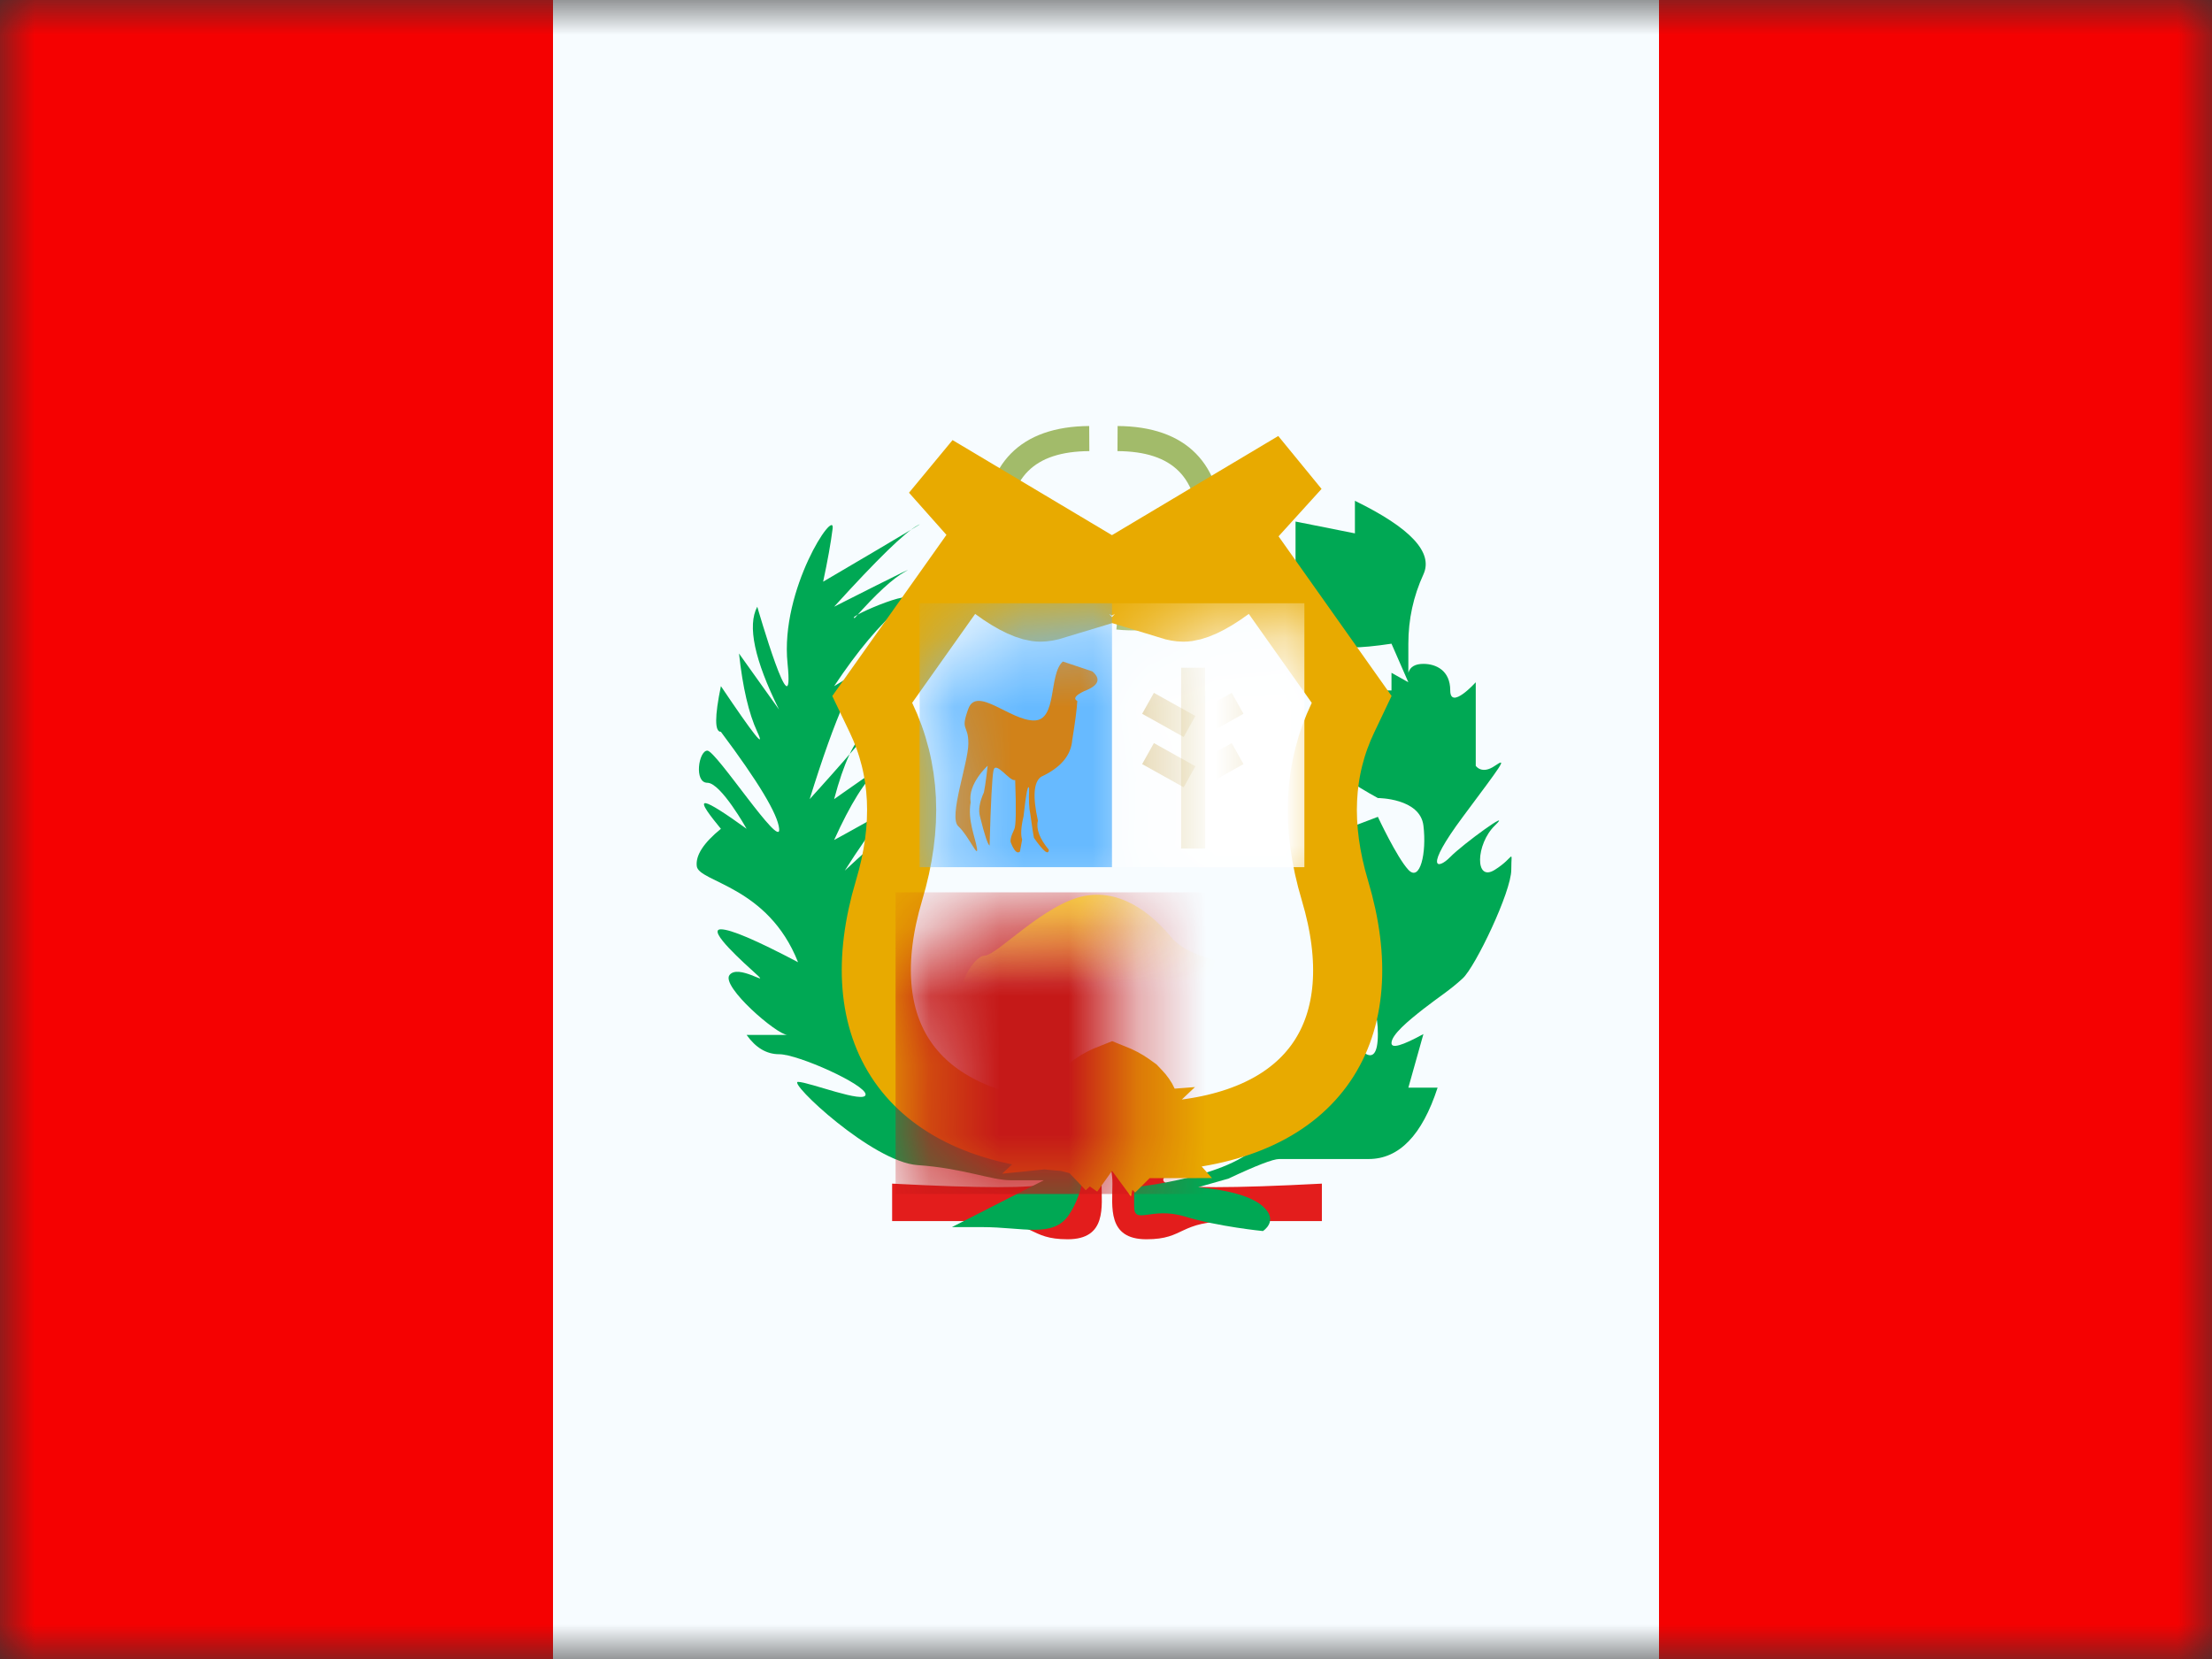 <?xml version="1.0" encoding="UTF-8"?>
<svg width="32px" height="24px" viewBox="0 0 32 24" version="1.1" xmlns="http://www.w3.org/2000/svg" xmlns:xlink="http://www.w3.org/1999/xlink">
    <rect x="0" y="0" width="32" height="24" fill="#333333" stroke="none"/>
    <!-- Generator: Sketch 61 (89581) - https://sketch.com -->
    <title>flags/L/PE - Peru</title>
    <desc>Created with Sketch.</desc>
    <defs>
        <rect id="path-1" x="0" y="0" width="32" height="24"></rect>
        <path d="M4.936,0.154 L5.847,1.441 C5.438,2.298 5.39,3.251 5.703,4.299 C6.172,5.871 5.678,7.083 3.59,7.217 C3.297,7.273 3.099,7.337 2.997,7.411 L2.998,7.527 C2.998,7.531 2.998,7.533 2.998,7.535 L2.989,7.494 C2.983,7.478 2.972,7.462 2.958,7.446 C2.94,7.462 2.93,7.478 2.923,7.494 L2.915,7.535 C2.915,7.533 2.915,7.531 2.915,7.527 L2.916,7.411 C2.814,7.337 2.616,7.273 2.323,7.217 C0.235,7.083 -0.26,5.871 0.21,4.299 C0.523,3.251 0.475,2.298 0.066,1.441 L0.066,1.441 L0.977,0.154 C1.34,0.422 1.655,0.556 1.922,0.556 C2.19,0.556 2.548,0.422 2.998,0.154 L2.915,0.246 C2.915,0.215 2.915,0.185 2.915,0.154 L2.956,0.178 L2.998,0.154 C2.998,0.185 2.998,0.217 2.998,0.248 L2.915,0.154 C3.365,0.422 3.723,0.556 3.99,0.556 C4.257,0.556 4.572,0.422 4.936,0.154 Z" id="path-3"></path>
    </defs>
    <g id="flags/L/PE---Peru" stroke="none" stroke-width="1" fill="none" fill-rule="evenodd">
        <g id="flag">
            <mask id="mask-2" fill="white">
                <use xlink:href="#path-1"></use>
            </mask>
            <g id="mask"></g>
            <g id="contents" mask="url(#mask-2)">
                <polygon id="middle" fill="#F7FCFF" points="8 0 25 0 25 24 8 24"></polygon>
                <polygon id="right" fill="#F50101" points="24 0 32 0 32 24 24 24"></polygon>
                <polygon id="left" fill="#F50101" points="0 0 8 0 8 24 0 24"></polygon>
                <g id="mark" transform="translate(10, 6)">
                    <g id="top" transform="translate(4.174, 0)" fill="#A2BB6A" fill-rule="nonzero">
                        <path d="M1.567,2.745 L1.601,3.107 C0.602,3.208 0.063,2.72 0.063,1.708 C0.063,0.703 0.591,0.169 1.583,0.163 L1.585,0.526 C0.781,0.531 0.411,0.906 0.411,1.708 C0.411,2.501 0.77,2.826 1.567,2.745 Z" id="Path-205"></path>
                        <path d="M3.48,2.745 L3.514,3.107 C2.516,3.208 1.976,2.72 1.976,1.708 C1.976,0.703 2.504,0.169 3.496,0.163 L3.498,0.526 C2.694,0.531 2.324,0.906 2.324,1.708 C2.324,2.501 2.683,2.826 3.48,2.745 Z" id="Path-205" transform="translate(2.745, 1.641) scale(-1, 1) translate(-2.745, -1.641) "></path>
                    </g>
                    <g id="twigs" transform="translate(0, 1.091)">
                        <path d="M5.936,9.484 C6.062,9.73 5.936,9.702 5.936,10.032 C5.936,10.362 6.016,10.837 5.445,10.837 C4.873,10.837 4.992,10.574 4.197,10.574 L2.906,10.574 L2.906,10.574 L2.906,10.032 C4.204,10.1 4.948,10.1 5.14,10.032 C5.427,9.929 4.607,9.697 4.607,9.484 C4.607,9.271 5.81,9.238 5.936,9.484 Z M6.093,9.484 C6.219,9.238 7.421,9.271 7.421,9.484 C7.421,9.697 6.602,9.929 6.889,10.032 C7.08,10.1 7.825,10.1 9.123,10.032 L9.123,10.032 L9.123,10.574 L9.123,10.574 L7.832,10.574 C7.037,10.574 7.155,10.837 6.584,10.837 C6.013,10.837 6.093,10.362 6.093,10.032 C6.093,9.702 5.966,9.73 6.093,9.484 Z" id="ribbon" fill="#E31D1C"></path>
                        <g id="right" transform="translate(6.261, 0)">
                            <path d="M0.146,10.084 C0.146,10.084 1.665,9.933 2.009,9.385 C2.352,8.837 2.924,7.902 3.126,7.676 C3.327,7.449 3.34,7.999 3.34,7.999 C3.34,7.999 3.672,8.47 3.672,7.868 C3.672,7.266 3.436,7.687 3.126,6.781 C2.816,5.875 2.641,4.986 2.728,4.852 C2.816,4.717 3.022,4.986 3.022,4.852 C3.022,4.762 3.022,4.63 3.022,4.454 L3.34,4.852 C3.561,4.768 3.672,4.726 3.672,4.726 C3.672,4.726 3.945,5.311 4.113,5.492 C4.282,5.673 4.38,5.25 4.331,4.852 C4.282,4.454 3.672,4.454 3.672,4.454 C3.672,4.454 2.892,4.034 2.892,3.858 C2.892,3.74 3.004,3.699 3.229,3.734 L3.126,3.188 C3.311,3.409 3.449,3.464 3.538,3.354 C3.672,3.188 3.34,2.897 3.34,2.897 C3.34,2.897 3.516,2.897 3.869,2.897 L3.869,2.642 L4.113,2.779 L3.869,2.221 C3.391,2.293 3.109,2.293 3.022,2.221 C2.892,2.113 2.481,1.692 2.481,1.692 C2.481,1.692 2.481,1.626 2.481,1.493 L2.245,1.493 L2.481,1.092 L2.481,0.454 L3.34,0.625 L3.34,0.154 C4.146,0.547 4.476,0.901 4.331,1.218 C4.186,1.534 4.113,1.868 4.113,2.221 L4.113,2.642 C4.138,2.556 4.21,2.513 4.331,2.513 C4.512,2.513 4.719,2.607 4.719,2.897 C4.719,3.188 5.088,2.779 5.088,2.779 C5.088,2.779 5.088,3.988 5.088,3.988 C5.088,3.988 5.175,4.119 5.364,3.988 C5.554,3.858 5.471,3.96 4.901,4.726 C4.331,5.492 4.536,5.494 4.719,5.307 C4.901,5.119 5.641,4.585 5.364,4.852 C5.088,5.119 5.07,5.678 5.364,5.492 C5.659,5.307 5.602,5.174 5.602,5.492 C5.602,5.81 5.083,6.892 4.901,7.061 C4.719,7.231 4.548,7.335 4.331,7.505 C4.113,7.676 3.869,7.877 3.869,7.999 C3.869,8.081 4.023,8.037 4.331,7.868 C4.186,8.386 4.113,8.644 4.113,8.644 C4.113,8.644 4.254,8.644 4.536,8.644 C4.312,9.332 3.979,9.676 3.538,9.676 C2.877,9.676 2.378,9.676 2.245,9.676 C2.156,9.676 1.912,9.77 1.511,9.959 L1.072,10.084 C1.539,10.128 1.851,10.221 2.009,10.361 C2.245,10.571 2.009,10.718 2.009,10.718 C2.009,10.718 1.36,10.654 0.876,10.507 C0.392,10.361 0.146,10.638 0.146,10.361 C0.146,10.084 0.146,10.084 0.146,10.084 Z" fill="#00A854"></path>
                            <path d="" id="berries" fill="#C51918"></path>
                        </g>
                        <path d="M5.686,9.764 C3.843,9.4 2.872,8.865 2.771,8.16 C2.62,7.103 2.622,5.978 2.622,5.978 C2.451,6.436 2.365,6.665 2.365,6.665 C2.357,6.041 2.528,5.506 2.878,5.061 C3.404,4.393 2.221,5.504 2.221,5.504 C2.62,4.874 2.903,4.529 3.069,4.47 C3.319,4.38 2.067,5.061 2.067,5.061 C2.306,4.533 2.519,4.194 2.704,4.045 C2.983,3.821 2.067,4.47 2.067,4.47 C2.206,3.946 2.357,3.621 2.522,3.496 C2.77,3.309 1.713,4.47 1.713,4.47 C2.085,3.272 2.375,2.618 2.585,2.506 C2.899,2.339 2.067,2.835 2.067,2.835 C2.407,2.324 2.729,1.94 3.033,1.686 C3.49,1.304 2.208,1.849 2.365,1.849 C2.674,1.5 2.917,1.276 3.095,1.178 C3.361,1.03 2.067,1.686 2.067,1.686 C2.687,1.003 3.089,0.611 3.274,0.51 C3.553,0.359 1.908,1.324 1.908,1.324 C1.972,1.026 2.018,0.771 2.045,0.558 C2.087,0.238 1.283,1.433 1.393,2.506 C1.502,3.58 0.955,1.686 0.955,1.686 C0.809,1.96 0.914,2.456 1.27,3.174 L0.691,2.363 C0.744,2.853 0.832,3.231 0.955,3.496 C1.079,3.761 0.904,3.541 0.429,2.835 C0.338,3.276 0.338,3.496 0.429,3.496 C0.971,4.22 1.252,4.687 1.272,4.899 C1.302,5.215 0.359,3.768 0.233,3.768 C0.107,3.768 0.037,4.233 0.233,4.233 C0.429,4.233 0.801,4.899 0.801,4.899 C0.479,4.666 0.283,4.543 0.214,4.529 C0.111,4.508 0.296,4.736 0.429,4.899 C0.177,5.104 0.061,5.284 0.08,5.44 C0.109,5.673 1.109,5.722 1.545,6.829 C0.944,6.512 0.572,6.353 0.429,6.353 C0.214,6.353 0.775,6.851 0.955,7.015 C1.136,7.179 0.677,6.851 0.553,7.015 C0.429,7.179 1.24,7.881 1.393,7.881 C1.494,7.881 1.297,7.881 0.801,7.881 C0.933,8.067 1.09,8.16 1.272,8.16 C1.545,8.16 2.522,8.599 2.522,8.742 C2.522,8.884 1.698,8.56 1.545,8.56 C1.393,8.56 2.621,9.719 3.274,9.764 C3.927,9.808 4.34,9.983 4.621,9.983 C4.809,9.983 4.969,9.983 5.101,9.983 C4.214,10.435 3.771,10.661 3.771,10.661 C3.771,10.661 3.637,10.661 4.214,10.661 C4.79,10.661 5.232,10.821 5.459,10.49 C5.686,10.158 5.686,9.764 5.686,9.764 Z" id="left" fill="#00A854"></path>
                    </g>
                    <g id="middle" transform="translate(3.13, 2.727)">
                        <mask id="mask-4" fill="white">
                            <use xlink:href="#path-3"></use>
                        </mask>
                        <path stroke="#E8AA00" d="M2.958,6.872 C2.858,6.911 2.776,6.954 2.706,7.004 L2.687,7.018 L2.623,7.075 C2.572,7.121 2.529,7.174 2.495,7.233 L2.497,7.451 L2.915,7.535 L2.998,7.535 L3.416,7.451 L3.416,7.415 L3.417,7.243 C3.386,7.179 3.356,7.14 3.322,7.104 L3.271,7.05 L3.207,7.004 C3.137,6.954 3.054,6.91 2.958,6.872 Z M3.301,7.81 C3.297,7.812 3.293,7.814 3.29,7.816 L3.292,7.818 C3.295,7.815 3.298,7.813 3.301,7.81 Z M3.29,7.816 C3.289,7.816 3.288,7.817 3.288,7.817 L3.274,7.798 L3.29,7.816 Z M3.274,7.798 L3.138,7.607 L3.099,7.603 L3.274,7.798 Z M3.138,7.607 L3.114,7.574 L3.076,7.577 L3.099,7.603 L2.956,7.589 L2.788,7.606 L2.82,7.576 L2.799,7.574 L2.775,7.607 L2.508,7.634 L2.527,7.684 C2.545,7.727 2.568,7.762 2.594,7.789 L2.751,7.641 L2.625,7.817 C2.598,7.798 2.456,7.752 2.291,7.716 C0.012,7.569 -0.871,6.171 -0.269,4.156 C0.01,3.223 -0.032,2.397 -0.385,1.656 L-0.512,1.391 L0.864,-0.551 L1.274,-0.248 C1.559,-0.038 1.78,0.056 1.922,0.056 C1.976,0.056 2.044,0.044 2.126,0.019 L0.394,-1.931 L2.956,-0.403 L5.618,-1.99 L3.794,0.021 C3.872,0.045 3.938,0.056 3.99,0.056 C4.133,0.056 4.354,-0.038 4.639,-0.248 L5.049,-0.551 L6.424,1.391 L6.298,1.656 C5.945,2.397 5.903,3.223 6.182,4.156 C6.784,6.171 5.901,7.569 3.683,7.709 C3.482,7.747 3.348,7.788 3.301,7.81 C3.332,7.779 3.361,7.736 3.399,7.633 L3.138,7.607 Z M2.788,7.606 L2.775,7.607 L2.751,7.641 L2.788,7.606 Z"></path>
                        <rect id="Rectangle-52" fill="#67BAFF" mask="url(#mask-4)" x="0.174" y="0" width="2.783" height="3.818"></rect>
                        <rect id="Rectangle-52" fill="#FFFFFF" mask="url(#mask-4)" x="2.957" y="0" width="2.783" height="3.818"></rect>
                        <rect id="Rectangle-52" fill="#C51918" mask="url(#mask-4)" x="-0.174" y="4.182" width="6.957" height="4.364"></rect>
                        <polygon id="Path-201" fill="#C9A951" fill-rule="nonzero" mask="url(#mask-4)" points="4.304 3.548 3.957 3.548 3.957 0.933 4.304 0.933"></polygon>
                        <polygon id="Path-202" fill="#C9A951" fill-rule="nonzero" mask="url(#mask-4)" points="4.163 2.358 3.994 2.662 3.393 2.327 3.563 2.023"></polygon>
                        <polygon id="Path-202" fill="#C9A951" fill-rule="nonzero" mask="url(#mask-4)" points="4.163 1.631 3.994 1.935 3.393 1.599 3.563 1.296"></polygon>
                        <polygon id="Path-202" fill="#C9A951" fill-rule="nonzero" mask="url(#mask-4)" transform="translate(4.474, 2.357) scale(-1, 1) translate(-4.474, -2.357) " points="4.859 2.358 4.69 2.662 4.089 2.327 4.259 2.023"></polygon>
                        <polygon id="Path-202" fill="#C9A951" fill-rule="nonzero" mask="url(#mask-4)" transform="translate(4.474, 1.63) scale(-1, 1) translate(-4.474, -1.63) " points="4.859 1.631 4.69 1.935 4.089 1.599 4.259 1.296"></polygon>
                        <path d="M4.599,4.978 C4.76,4.793 4.841,4.747 4.841,4.839 C4.841,4.978 4.841,5.21 4.72,5.21 C4.599,5.21 4.035,5.1 3.82,4.839 C3.606,4.579 3.151,4.126 2.567,4.233 C1.982,4.339 1.289,5.097 1.118,5.097 C0.947,5.097 0.572,5.682 0.845,6.138 C1.118,6.594 1.582,6.452 1.582,6.585 C1.582,6.717 1.698,6.732 2.132,6.732 C2.567,6.732 2.726,6.886 3.102,6.886 C3.478,6.886 2.978,6.88 3.584,6.732 C4.189,6.585 4.648,6.138 4.295,6.138 C3.942,6.138 3.828,6.138 3.584,6.138 C3.339,6.138 2.795,6.314 2.795,6.138 C2.795,5.962 2.915,5.584 3.25,5.773 C3.584,5.962 4.512,6.105 4.841,5.773 C5.17,5.44 5.285,5.24 5.227,4.839 C5.189,4.572 5.02,4.477 4.72,4.554 L4.599,4.978 Z" id="Path-203" fill="#FBCD17" mask="url(#mask-4)"></path>
                        <path d="M2.246,0.843 C2.036,1.026 2.171,1.696 1.828,1.696 C1.484,1.696 1.001,1.194 0.879,1.525 C0.757,1.857 0.879,1.745 0.879,2.027 C0.879,2.309 0.587,3.093 0.733,3.226 C0.879,3.358 1.028,3.707 1.003,3.544 C0.977,3.38 0.866,3.14 0.912,2.88 C0.868,2.61 1.158,2.351 1.158,2.351 C1.158,2.351 1.127,2.631 1.104,2.735 C1.04,2.875 1.021,2.992 1.047,3.085 C1.112,3.348 1.159,3.488 1.186,3.506 C1.203,2.885 1.222,2.523 1.242,2.42 C1.272,2.266 1.485,2.593 1.556,2.556 C1.572,2.982 1.568,3.22 1.543,3.27 C1.494,3.371 1.478,3.437 1.496,3.469 C1.543,3.586 1.586,3.627 1.625,3.593 C1.626,3.591 1.637,3.533 1.657,3.419 C1.634,3.351 1.64,3.239 1.677,3.083 C1.715,2.74 1.742,2.606 1.758,2.68 C1.751,2.842 1.756,2.965 1.775,3.048 C1.804,3.256 1.821,3.371 1.827,3.393 C1.967,3.593 2.039,3.65 2.043,3.566 C1.909,3.406 1.856,3.265 1.885,3.144 C1.808,2.799 1.823,2.588 1.93,2.511 C2.215,2.379 2.365,2.201 2.382,1.976 C2.424,1.719 2.448,1.532 2.455,1.414 C2.393,1.38 2.426,1.332 2.555,1.271 C2.763,1.192 2.802,1.097 2.673,0.986" id="Path-199" fill="#D18219" mask="url(#mask-4)"></path>
                    </g>
                </g>
            </g>
        </g>
    </g>
</svg>
